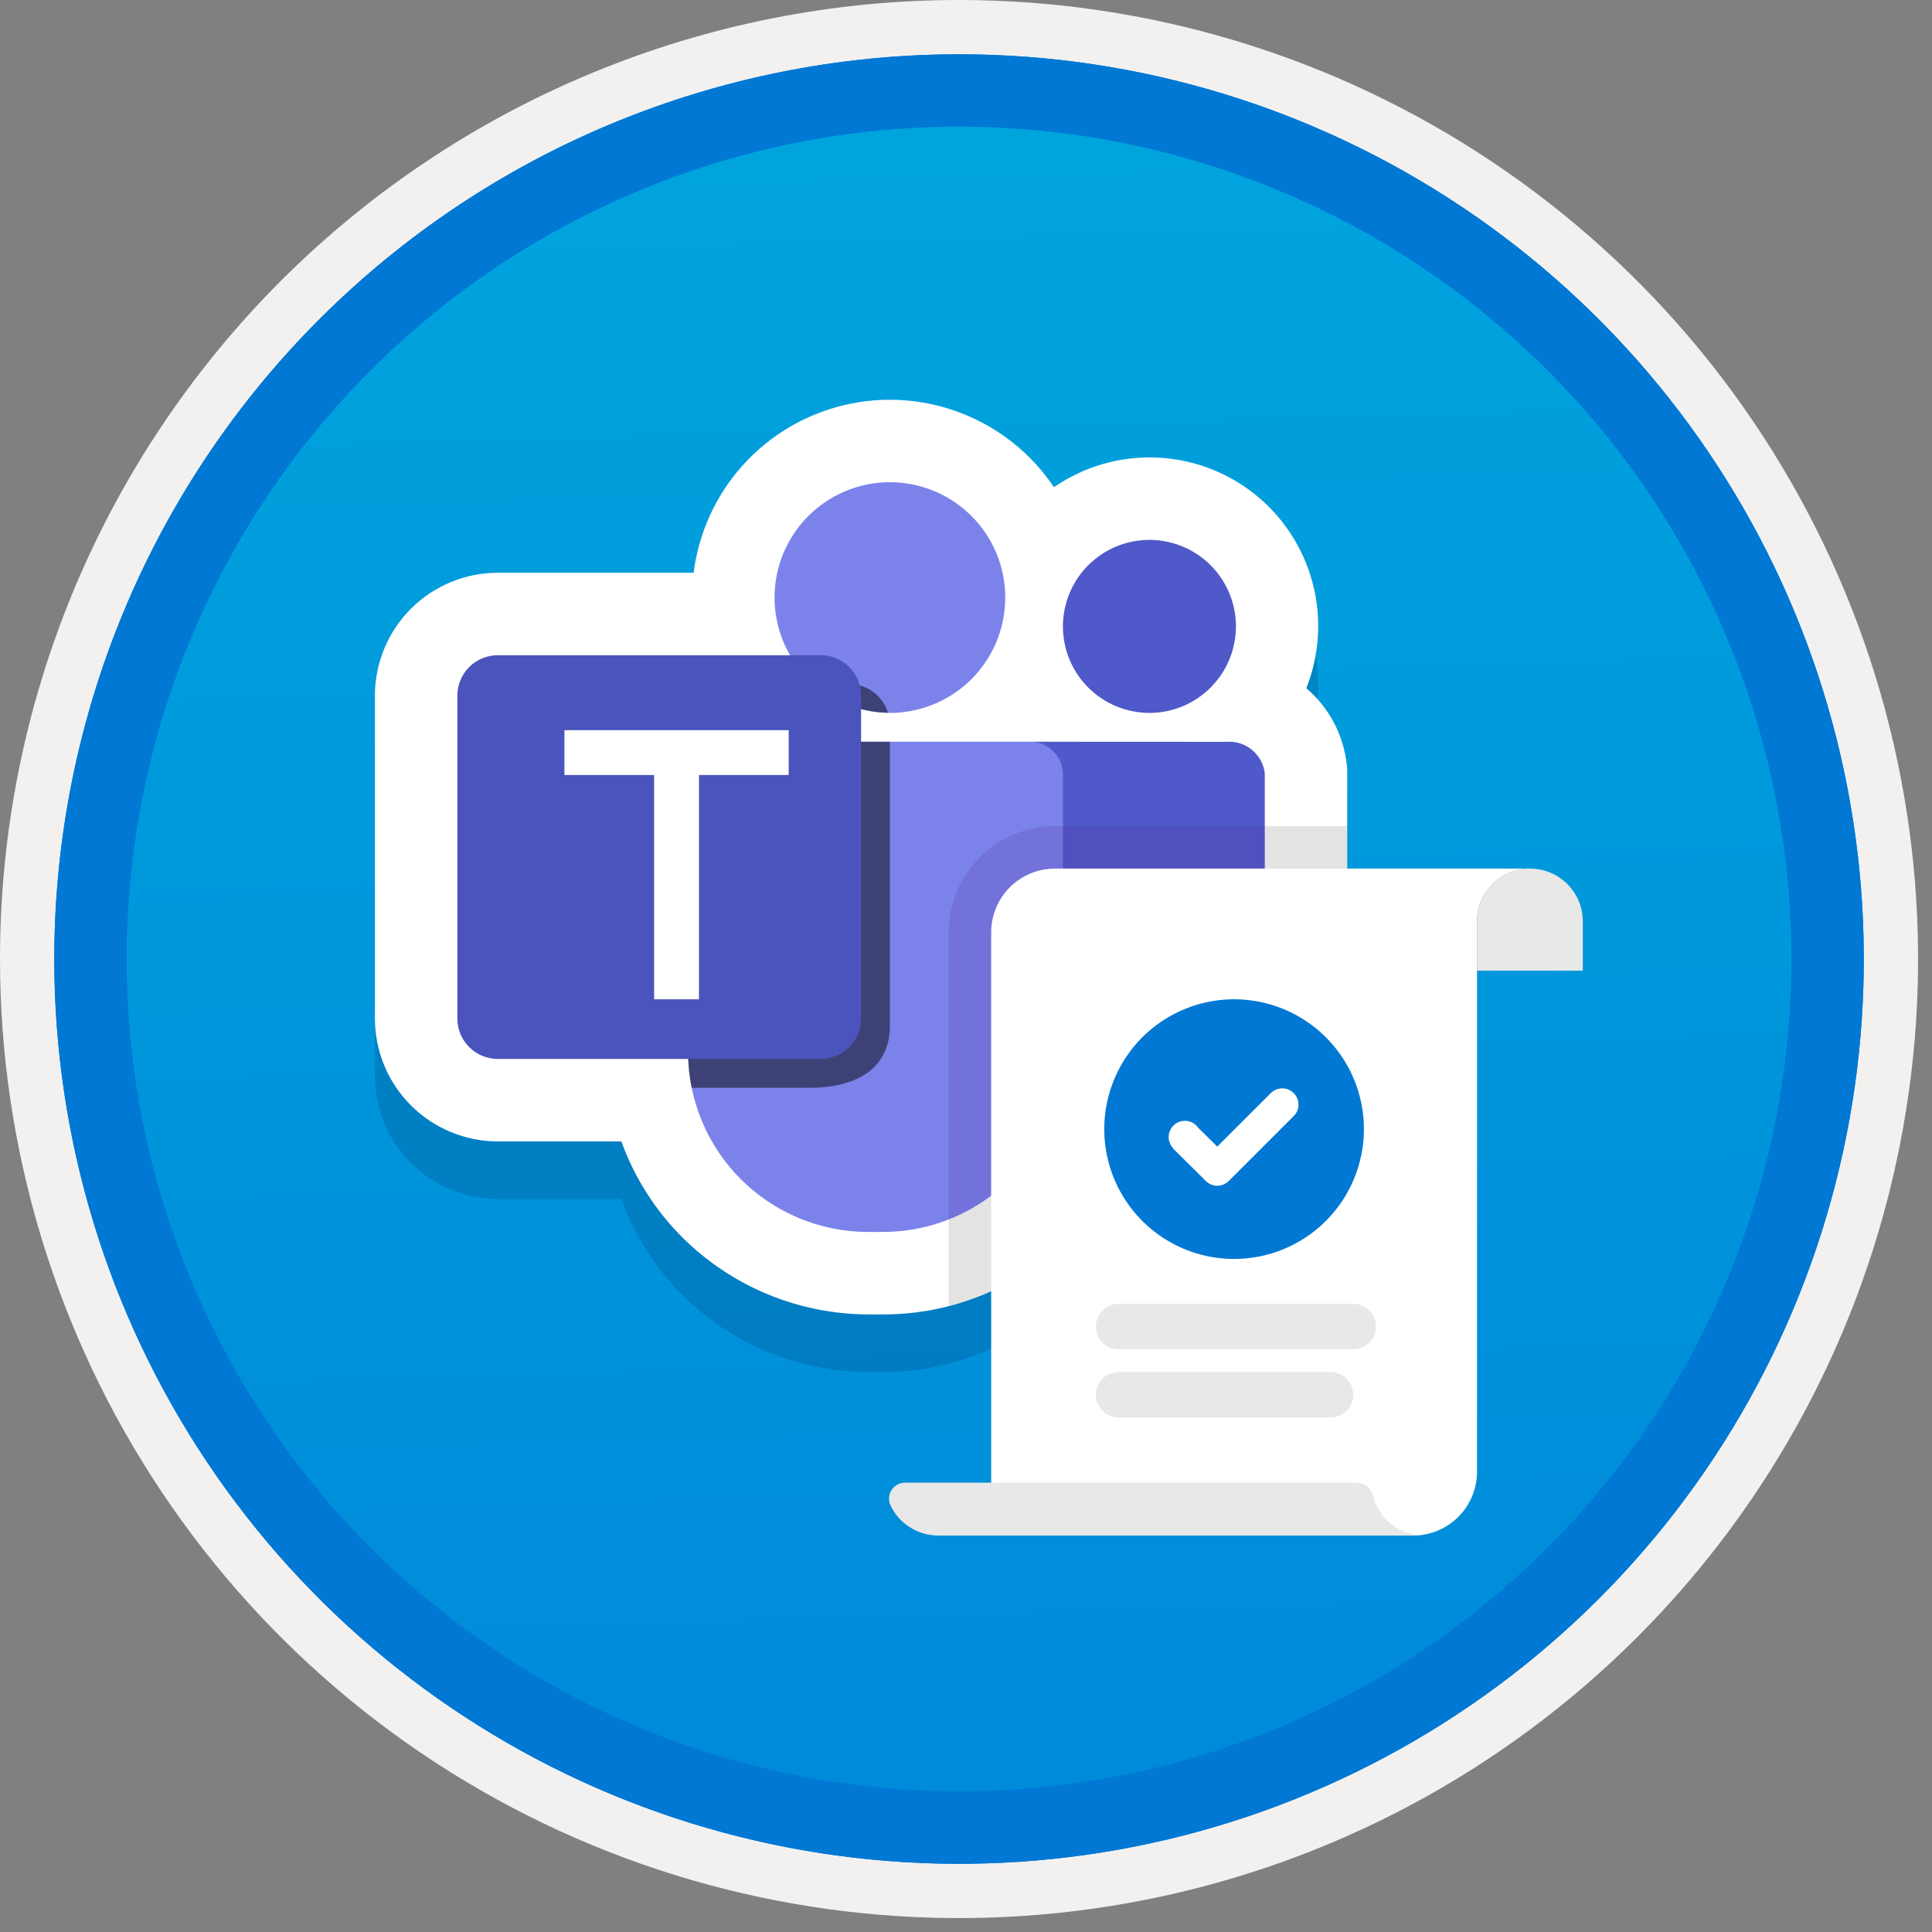<svg width="100" height="100" viewBox="0 0 100 100" fill="none" xmlns="http://www.w3.org/2000/svg">
<rect x="0" y="0" width="100" height="100" fill="#808080" stroke="none"/>
<g clip-path="url(#clip0)">
<path d="M49.64 96.45C40.382 96.45 31.332 93.704 23.634 88.561C15.936 83.417 9.936 76.107 6.393 67.553C2.85 59 1.923 49.588 3.73 40.508C5.536 31.427 9.994 23.087 16.54 16.54C23.087 9.994 31.428 5.535 40.508 3.729C49.588 1.923 59 2.85 67.553 6.393C76.107 9.936 83.418 15.936 88.561 23.634C93.705 31.331 96.45 40.382 96.45 49.64C96.451 55.787 95.24 61.874 92.888 67.554C90.535 73.233 87.088 78.394 82.741 82.74C78.394 87.087 73.234 90.535 67.554 92.888C61.875 95.24 55.787 96.45 49.64 96.45V96.45Z" fill="url(#paint0_linear)"/>
<path fill-rule="evenodd" clip-rule="evenodd" d="M95.54 49.64C95.54 58.718 92.848 67.592 87.805 75.141C82.761 82.689 75.592 88.572 67.205 92.046C58.818 95.52 49.589 96.429 40.685 94.658C31.782 92.887 23.603 88.515 17.184 82.096C10.765 75.677 6.393 67.498 4.622 58.594C2.851 49.691 3.76 40.462 7.234 32.075C10.708 23.688 16.591 16.519 24.139 11.475C31.688 6.432 40.562 3.74 49.64 3.74C55.668 3.74 61.636 4.927 67.205 7.234C72.774 9.54 77.834 12.921 82.096 17.184C86.359 21.446 89.739 26.506 92.046 32.075C94.353 37.644 95.54 43.612 95.54 49.64V49.64ZM49.64 -0C59.458 -0 69.055 2.911 77.219 8.366C85.382 13.82 91.744 21.573 95.501 30.643C99.258 39.714 100.242 49.695 98.326 59.324C96.411 68.953 91.683 77.798 84.741 84.741C77.799 91.683 68.954 96.411 59.324 98.326C49.695 100.241 39.714 99.258 30.644 95.501C21.573 91.744 13.82 85.382 8.366 77.218C2.911 69.055 -1.61629e-06 59.458 3.61524e-07 49.64C-0.001 43.121 1.283 36.666 3.777 30.642C6.271 24.62 9.928 19.147 14.537 14.537C19.147 9.928 24.62 6.271 30.643 3.777C36.666 1.283 43.121 -0.001 49.64 -0V-0Z" fill="#F2F1F0"/>
<path fill-rule="evenodd" clip-rule="evenodd" d="M92.73 49.64C92.73 58.162 90.202 66.493 85.468 73.579C80.733 80.666 74.003 86.189 66.129 89.45C58.256 92.711 49.592 93.565 41.233 91.902C32.874 90.239 25.197 86.135 19.17 80.109C13.144 74.083 9.04 66.405 7.378 58.046C5.715 49.688 6.568 41.024 9.83 33.15C13.091 25.276 18.614 18.547 25.7 13.812C32.786 9.077 41.117 6.55 49.64 6.55C55.298 6.55 60.902 7.664 66.13 9.829C71.358 11.995 76.108 15.169 80.11 19.17C84.111 23.171 87.285 27.922 89.45 33.15C91.616 38.378 92.73 43.981 92.73 49.64ZM49.64 2.81C58.902 2.81 67.956 5.556 75.657 10.702C83.358 15.848 89.36 23.162 92.905 31.719C96.449 40.276 97.377 49.692 95.57 58.776C93.763 67.86 89.303 76.204 82.753 82.754C76.204 89.303 67.86 93.763 58.776 95.57C49.691 97.377 40.276 96.45 31.718 92.905C23.161 89.361 15.848 83.358 10.702 75.657C5.556 67.956 2.81 58.902 2.81 49.64C2.811 37.22 7.745 25.309 16.527 16.527C25.309 7.745 37.22 2.811 49.64 2.81V2.81Z" fill="#0078D4"/>
<path fill-rule="evenodd" clip-rule="evenodd" d="M92.73 49.64C92.73 58.162 90.202 66.493 85.468 73.579C80.733 80.665 74.003 86.188 66.129 89.45C58.256 92.711 49.592 93.564 41.233 91.902C32.874 90.239 25.197 86.135 19.17 80.109C13.144 74.083 9.04 66.405 7.378 58.046C5.715 49.688 6.568 41.024 9.83 33.15C13.091 25.276 18.614 18.547 25.7 13.812C32.786 9.077 41.117 6.55 49.64 6.55C55.298 6.55 60.902 7.664 66.13 9.829C71.358 11.995 76.108 15.168 80.11 19.17C84.111 23.171 87.285 27.922 89.45 33.15C91.616 38.378 92.73 43.981 92.73 49.64V49.64ZM49.64 2.81C58.902 2.81 67.956 5.556 75.657 10.702C83.358 15.848 89.36 23.162 92.905 31.719C96.449 40.276 97.377 49.692 95.57 58.776C93.763 67.86 89.303 76.204 82.753 82.754C76.204 89.303 67.86 93.763 58.776 95.57C49.691 97.377 40.276 96.45 31.718 92.905C23.161 89.361 15.848 83.358 10.702 75.657C5.556 67.956 2.81 58.902 2.81 49.64C2.811 37.22 7.745 25.309 16.527 16.527C25.309 7.745 37.22 2.811 49.64 2.81V2.81Z" fill="#0078D4"/>
<path opacity="0.2" d="M69.705 42.534C69.532 41.007 68.785 39.602 67.615 38.605C68.305 36.865 68.418 34.95 67.937 33.141C67.456 31.332 66.406 29.726 64.942 28.56C63.478 27.393 61.677 26.729 59.807 26.664C57.936 26.599 56.094 27.138 54.553 28.2C53.391 26.471 51.728 25.137 49.787 24.378C47.846 23.619 45.72 23.47 43.693 23.951C41.665 24.433 39.833 25.521 38.441 27.072C37.048 28.623 36.163 30.561 35.902 32.629H25.762C24.077 32.631 22.461 33.302 21.269 34.493C20.077 35.685 19.407 37.301 19.405 38.987V55.704C19.407 57.39 20.077 59.006 21.269 60.198C22.461 61.389 24.077 62.06 25.762 62.062H32.16C32.837 63.932 33.917 65.63 35.324 67.036C37.879 69.577 41.332 71.007 44.934 71.018H45.695C47.481 71.023 49.25 70.673 50.9 69.989C52.55 69.306 54.048 68.302 55.308 67.035C56.331 66.008 57.178 64.821 57.817 63.52C58.125 63.543 58.436 63.554 58.749 63.554C64.805 63.554 69.732 59.202 69.732 53.851V42.772L69.705 42.534Z" fill="#003067"/>
<path d="M69.705 39.551C69.532 38.023 68.785 36.619 67.615 35.622C68.305 33.882 68.418 31.966 67.937 30.158C67.456 28.349 66.406 26.742 64.942 25.576C63.478 24.41 61.677 23.745 59.807 23.681C57.936 23.616 56.094 24.155 54.553 25.217C53.391 23.488 51.728 22.154 49.787 21.395C47.846 20.635 45.72 20.486 43.693 20.968C41.665 21.449 39.833 22.538 38.441 24.089C37.048 25.64 36.163 27.578 35.902 29.646H25.762C24.077 29.648 22.461 30.318 21.269 31.51C20.077 32.702 19.407 34.318 19.405 36.004V52.721C19.407 54.406 20.077 56.022 21.269 57.214C22.461 58.406 24.077 59.077 25.762 59.079H32.16C32.837 60.949 33.917 62.647 35.324 64.053C37.879 66.593 41.332 68.024 44.934 68.034H45.695C47.481 68.039 49.25 67.69 50.9 67.006C52.55 66.322 54.048 65.318 55.308 64.052C56.331 63.025 57.178 61.838 57.817 60.537C58.125 60.56 58.436 60.571 58.749 60.571C64.805 60.571 69.732 56.218 69.732 50.868V39.788L69.705 39.551Z" fill="white"/>
<path d="M63.45 38.397L53.318 38.392L52.032 40.028V50.868C52.032 53.87 55.039 56.303 58.748 56.303C62.457 56.303 65.465 53.87 65.465 50.868V40.028C65.408 39.547 65.166 39.107 64.789 38.802C64.413 38.497 63.932 38.352 63.45 38.397V38.397Z" fill="#5059C9"/>
<path d="M59.494 36.9C60.38 36.9 61.246 36.637 61.982 36.145C62.718 35.653 63.292 34.954 63.631 34.136C63.97 33.317 64.059 32.417 63.886 31.549C63.713 30.68 63.287 29.882 62.66 29.256C62.034 28.63 61.236 28.203 60.368 28.03C59.499 27.858 58.599 27.946 57.781 28.285C56.963 28.624 56.263 29.198 55.771 29.934C55.279 30.671 55.017 31.536 55.017 32.422C55.017 33.01 55.132 33.592 55.357 34.136C55.582 34.679 55.912 35.172 56.328 35.588C56.744 36.004 57.237 36.334 57.781 36.559C58.324 36.784 58.906 36.9 59.494 36.9V36.9Z" fill="#5059C9"/>
<path d="M35.614 54.445V40.091C35.614 39.868 35.657 39.647 35.743 39.441C35.828 39.235 35.953 39.047 36.111 38.89C36.269 38.732 36.456 38.607 36.662 38.522C36.868 38.436 37.089 38.392 37.312 38.392H53.318C53.769 38.392 54.201 38.571 54.519 38.89C54.838 39.208 55.017 39.64 55.017 40.091V54.445C55.017 56.917 54.035 59.288 52.287 61.035C50.539 62.783 48.168 63.766 45.696 63.766H44.934C42.462 63.766 40.092 62.783 38.344 61.035C36.596 59.288 35.614 56.917 35.614 54.445L35.614 54.445Z" fill="#7B83EB"/>
<path d="M46.062 36.9C47.242 36.9 48.397 36.55 49.378 35.894C50.36 35.237 51.125 34.305 51.577 33.214C52.029 32.123 52.147 30.923 51.917 29.765C51.687 28.607 51.118 27.543 50.283 26.708C49.448 25.873 48.384 25.304 47.226 25.074C46.068 24.844 44.868 24.962 43.777 25.414C42.686 25.866 41.754 26.631 41.097 27.613C40.441 28.594 40.091 29.749 40.091 30.929C40.091 32.513 40.72 34.031 41.84 35.151C42.96 36.271 44.478 36.9 46.062 36.9Z" fill="#7B83EB"/>
<path opacity="0.5" d="M35.8 56.303H41.916C44.205 56.303 46.061 55.398 46.061 53.088V38.392H37.336C36.385 38.392 35.614 42.148 35.614 43.099V54.444C35.614 55.069 35.676 55.691 35.8 56.303V56.303Z" fill="black"/>
<path opacity="0.5" d="M45.961 36.889C45.831 36.462 45.568 36.088 45.21 35.821C44.852 35.555 44.419 35.409 43.972 35.407H42.15C43.204 36.338 44.555 36.864 45.961 36.889V36.889Z" fill="black"/>
<path d="M42.479 33.914H25.763C25.488 33.914 25.216 33.968 24.963 34.074C24.709 34.178 24.479 34.332 24.285 34.526C24.091 34.721 23.937 34.951 23.832 35.204C23.727 35.458 23.673 35.73 23.673 36.004V52.721C23.673 53.275 23.893 53.806 24.285 54.198C24.677 54.59 25.209 54.81 25.763 54.81H42.479C43.033 54.81 43.565 54.59 43.957 54.198C44.349 53.806 44.569 53.275 44.569 52.721V36.004C44.569 35.73 44.515 35.458 44.41 35.204C44.305 34.951 44.151 34.721 43.957 34.526C43.763 34.332 43.532 34.178 43.279 34.074C43.025 33.968 42.754 33.914 42.479 33.914Z" fill="#4B53BC"/>
<path d="M40.822 40.114H36.179V51.723H33.857V40.114H29.214V37.793H40.822V40.114Z" fill="white"/>
<path opacity="0.2" d="M65.465 42.755V50.868C65.465 53.87 62.457 56.303 58.748 56.303C57.43 56.312 56.131 55.988 54.971 55.361C54.805 57.07 54.168 58.699 53.131 60.067C52.095 61.436 50.7 62.49 49.1 63.114V67.59C51.45 66.989 53.594 65.767 55.308 64.052C56.331 63.025 57.178 61.838 57.817 60.537C58.125 60.559 58.436 60.571 58.748 60.571C64.805 60.571 69.732 56.218 69.732 50.868V42.755H65.465Z" fill="#767676"/>
<path opacity="0.2" d="M54.971 55.361C56.131 55.988 57.43 56.312 58.748 56.303C62.457 56.303 65.465 53.87 65.465 50.868V42.755H54.605C53.145 42.756 51.746 43.337 50.714 44.369C49.682 45.401 49.102 46.8 49.1 48.26V63.114C50.7 62.49 52.095 61.436 53.131 60.067C54.168 58.699 54.805 57.07 54.971 55.361V55.361Z" fill="#552F99"/>
<path fill-rule="evenodd" clip-rule="evenodd" d="M54.605 44.958C53.729 44.958 52.89 45.306 52.27 45.925C51.651 46.544 51.303 47.384 51.303 48.26V76.74C51.303 77.1 51.232 77.456 51.095 77.788C50.957 78.121 50.755 78.423 50.501 78.677C50.247 78.931 49.945 79.133 49.613 79.271C49.28 79.408 48.924 79.479 48.565 79.479H73.148C74.024 79.479 74.863 79.131 75.483 78.512C76.102 77.893 76.45 77.053 76.45 76.177V47.697C76.45 46.97 76.738 46.273 77.252 45.76C77.766 45.246 78.462 44.958 79.188 44.958H54.605Z" fill="white"/>
<path fill-rule="evenodd" clip-rule="evenodd" d="M71.052 77.402C71.012 77.217 70.911 77.051 70.765 76.931C70.619 76.811 70.436 76.744 70.247 76.74H46.844C46.703 76.741 46.564 76.777 46.441 76.846C46.318 76.915 46.215 77.014 46.14 77.134C46.066 77.254 46.023 77.391 46.017 77.531C46.01 77.672 46.039 77.812 46.101 77.939C46.326 78.401 46.676 78.79 47.112 79.062C47.547 79.335 48.051 79.479 48.564 79.479H73.711C73.099 79.479 72.506 79.275 72.024 78.898C71.542 78.522 71.2 77.995 71.052 77.402V77.402Z" fill="#E8E8E8"/>
<path fill-rule="evenodd" clip-rule="evenodd" d="M63.876 65.163C62.547 65.163 61.248 64.769 60.143 64.031C59.038 63.292 58.176 62.243 57.668 61.015C57.159 59.787 57.026 58.436 57.285 57.132C57.545 55.829 58.185 54.631 59.124 53.691C60.064 52.752 61.262 52.112 62.565 51.852C63.869 51.593 65.22 51.726 66.448 52.235C67.676 52.743 68.725 53.605 69.464 54.71C70.202 55.815 70.596 57.114 70.596 58.443C70.596 60.226 69.888 61.935 68.628 63.195C67.368 64.455 65.659 65.163 63.876 65.163V65.163Z" fill="#0078D4"/>
<path fill-rule="evenodd" clip-rule="evenodd" d="M66.964 56.579C66.806 56.422 66.592 56.333 66.369 56.333C66.146 56.333 65.933 56.422 65.775 56.579L63.004 59.348L62.003 58.357C61.98 58.322 61.953 58.289 61.924 58.259C61.768 58.103 61.556 58.014 61.334 58.013C61.112 58.012 60.899 58.099 60.741 58.254C60.583 58.409 60.493 58.621 60.49 58.843C60.488 59.064 60.573 59.278 60.727 59.437L60.717 59.447L62.412 61.127C62.57 61.285 62.784 61.373 63.007 61.373C63.23 61.373 63.444 61.285 63.601 61.127L66.961 57.769L66.964 57.767C67.042 57.689 67.104 57.597 67.146 57.495C67.188 57.393 67.21 57.283 67.21 57.173C67.21 57.063 67.188 56.954 67.146 56.852C67.104 56.75 67.042 56.657 66.964 56.579V56.579Z" fill="white"/>
<path fill-rule="evenodd" clip-rule="evenodd" d="M79.188 44.958C78.462 44.958 77.765 45.246 77.252 45.76C76.738 46.274 76.45 46.97 76.45 47.697V50.24H81.927V47.697C81.927 47.337 81.856 46.981 81.719 46.648C81.581 46.316 81.379 46.014 81.125 45.76C80.871 45.506 80.569 45.304 80.236 45.166C79.904 45.029 79.548 44.958 79.188 44.958V44.958Z" fill="#E8E8E8"/>
<path d="M57.902 71.018H68.864C69.176 71.018 69.476 71.142 69.697 71.363C69.918 71.584 70.042 71.883 70.042 72.196V72.196C70.042 72.508 69.918 72.808 69.697 73.029C69.476 73.25 69.176 73.374 68.864 73.374H57.902C57.59 73.374 57.29 73.25 57.069 73.029C56.849 72.808 56.724 72.508 56.724 72.196V72.196C56.724 71.883 56.849 71.584 57.069 71.363C57.29 71.142 57.59 71.018 57.902 71.018V71.018Z" fill="#E8E8E8"/>
<path d="M57.902 67.484H70.042C70.354 67.484 70.654 67.608 70.875 67.829C71.096 68.049 71.22 68.349 71.22 68.662C71.22 68.974 71.096 69.274 70.875 69.495C70.654 69.716 70.354 69.84 70.042 69.84H57.902C57.59 69.84 57.29 69.716 57.069 69.495C56.849 69.274 56.724 68.974 56.724 68.662C56.724 68.349 56.849 68.049 57.069 67.829C57.29 67.608 57.59 67.484 57.902 67.484V67.484Z" fill="#E8E8E8"/>
</g>
<defs>
<linearGradient id="paint0_linear" x1="47.87" y1="-15.153" x2="51.852" y2="130.615" gradientUnits="userSpaceOnUse">
<stop stop-color="#00ABDE"/>
<stop offset="1" stop-color="#007ED8"/>
</linearGradient>
<clipPath id="clip0">
<rect width="99.28" height="99.28" fill="white"/>
</clipPath>
</defs>
</svg>
